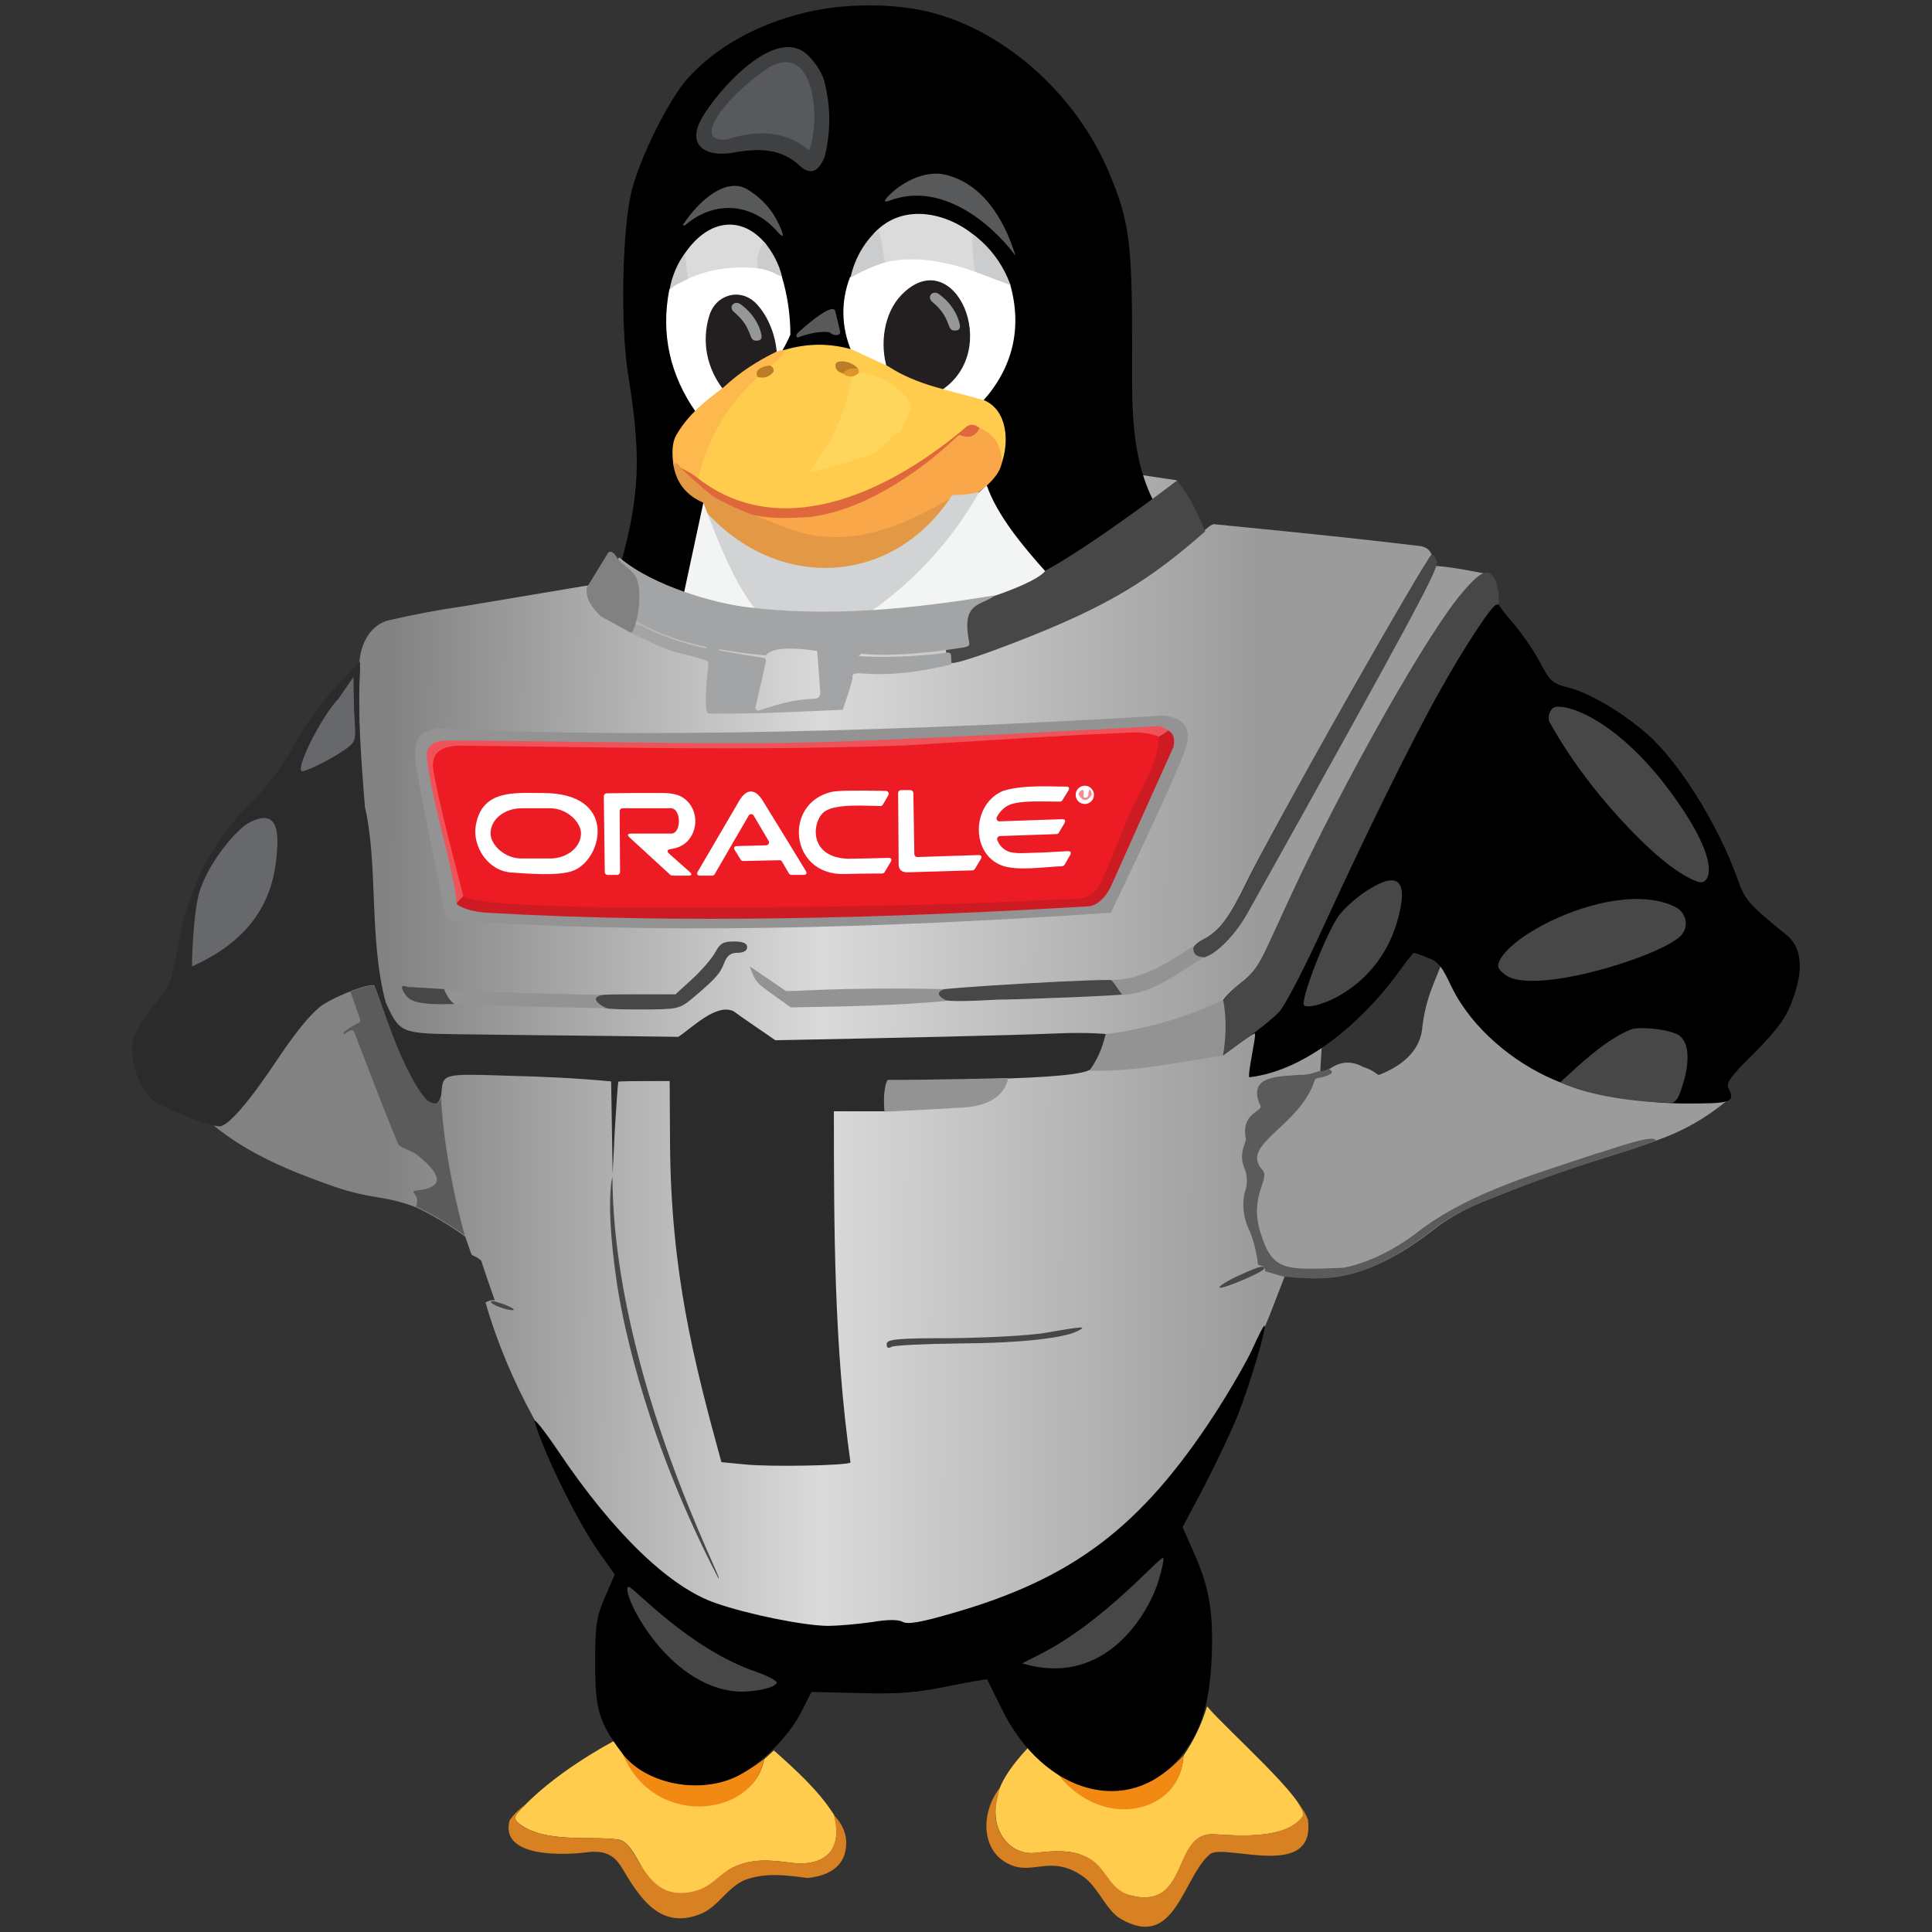 <?xml version="1.0" encoding="UTF-8"?>
<svg width="512" height="512" version="1.1" viewBox="0 0 512 512" xmlns="http://www.w3.org/2000/svg">
 <rect x="0" y="0" width="512" height="512" fill="#333333" stroke="none"/>
 <defs>
  <linearGradient id="a" x1="102.8" x2="333.2" y1="238" y2="239" gradientUnits="userSpaceOnUse">
   <stop style="stop-color:#828282" offset="0"/>
   <stop style="stop-color:#dadada" offset=".5"/>
   <stop style="stop-color:#9b9b9b" offset="1"/>
  </linearGradient>
 </defs>
 <path d="m302 125.8c-29.16 0-27.95 25.59-39.29 31.69-21.64 6.989-43.95 9.206-66.48 6.846-23.54-6.725-28.72-9.741-40.74-9.143l-32.43 5.432c-6.69 0.963-13.32 2.205-19.9 3.727-5.063 1.168-7.516 6.216-7.908 11.03-0.174 27.09 0.458 57.83 4.771 84.71-19.88 3.503-31.54 23.75-43.68 37.94 9.377 7.796 20.74 12.43 32.14 16.4 10.33 3.565 13.19 2.201 21.9 5.57 4.421 2.11 8.721 4.677 12.9 7.699l1.582 4.541c0.225 0.654 1.195 0.474 2.658 1.852 1.368 4.181 1.733 5.16 3.604 10.56-0.456-0.261-1.279-0.097-2.473 0.492 12.77 44.16 45.28 74.82 55.88 81.28 95.85 32.86 126.5-16.07 151.9-77.77l4.066-10.53c6.382 0.681 11.44 0.668 15.17-0.039 8.659-1.652 16.73-6.369 24.17-12.17 3.77-2.935 8.087-5.395 12.95-7.377 26.27-10.7 33.68-11.61 46.44-16.4 6.69-2.336 12.79-5.782 18.29-10.34-75.94 2.345-67.72-39.57-75.53-36.28l-2.145 5.348h2e-3c0 0.228-2.33 4.933-3.014 12.29-0.991 6.024-5.892 9.483-11.12 11.61-0.252 0.105-0.543 0.064-0.762-0.107-1.127-0.886-2.353-1.519-3.68-1.898-3.022-1.655-5.913-1.537-8.674 0.353-0.85 0.528-1.758 0.794-2.721 0.799l0.414-6.885 42.84-125.1s-8.364-1.731-12.65-1.951c-1.113-2.411-0.789-5.032-4.688-5.332-13.51-1.593-20.95-2.467-54.13-5.74-1.179 0.313-2.117 1.435-3.064 2.205-1.88-4.784-4.122-9.394-6.725-13.83z" fill="url(#a)"/>
 <path d="m319.9 452.2c-1.434 4.697-3.519 9.06-6.254 13.09-0.195 3.109-1.168 5.819-2.92 8.129-6.716 8.874-22.15 7.247-30.19-3.119-2.961-2.069-5.645-4.461-8.053-7.176-8.672 9.281-8.72 13.82-8.652 17.56 0.131 5.978 4.673 11.1 10.77 10.33 21.33-2.747 12.48 8.939 26.29 11.59 14.33 2.605 9.835-17.24 20.95-16.5 6.654 0.438 19.24 1.346 23.46-4.832 1.58-3.816-20.26-22.89-25.4-29.06zm-156.9 9.029c-1.019 0.521-16.74 8.797-25.84 19.25-0.85 0.917-0.831 1.756 0.061 2.514 6.738 5.724 19.9 3.411 26.77 4.525 3.765 0.607 6.025 8.897 9.26 11.62 3.355 2.812 7.23 3.55 11.62 2.213 3.957-1.214 5.678-4.532 9.174-6.33 4.933-2.536 9.972-2.136 15.3-1.398 8.698 1.206 14.29-2.867 11.72-12.61-4.185-6.617-10.19-11.95-15.97-17.13l-2.605 2.359c-0.773 3.995-2.863 6.984-6.27 8.967-12.85 7.485-26.74 1.127-31.43-11.2z" fill="#ffcc4e"/>
 <path d="m164.7 464c7.956 20.99 35.27 17.55 37.7 2.236-12.02 9.374-27.25 9.589-37.7-2.236zm148.9 1.275c-9.558 10.19-20.59 11.86-33.11 5.01 11.83 15.27 32.62 10.08 33.11-5.01z" fill="#f28913"/>
 <path d="m264.9 473.9c-5.156 6.485-5.186 17.73 3.881 20.66 5.519 1.782 10.41-2.86 18.32 2.783 4.026 2.866 5.986 8.882 9.896 11.17 14.67 8.56 16.44-11.47 23.88-17.32 4.74-2.403 27.88 7.027 25.73-9.033-0.635-1.634-1.53-3.107-2.688-4.418 0.541 1.073 1.606 2.305 1.328 3.512-4.218 6.178-16.8 5.27-23.46 4.832-11.12-0.738-6.623 19.11-20.95 16.5-10.77-1.953-4.964-14.34-26.29-11.59-6.093 0.776-10.64-4.348-10.77-10.33-0.038-2.121 0.706-4.526 1.129-6.77zm-125.8 4.418c-1.552 1.137-2.896 2.481-4.033 4.033-2.805 10.2 15.01 9.236 20.38 8.537 4.418-0.569 7.153 0.391 9.389 4.148 4.61 7.737 10.07 16.62 20.98 12.12 4.572-1.89 7.084-7.23 11.86-9.051 5.526-1.913 10.74-1.127 16.36-0.414 4.349-0.453 8.953-2.168 9.99-7.062 0.743-3.499-0.272-6.704-3.043-9.619 2.574 9.743-3.021 13.82-11.72 12.61-5.332-0.738-10.37-1.137-15.3 1.398-3.496 1.798-5.217 4.731-9.174 5.945-14.29 4.346-15.25-12.54-20.88-13.45-6.869-1.114-20.03 1.199-26.77-4.525-1.542-1.913 0.837-3.153 1.959-4.672z" fill="#d78122"/>
 <path d="m216 2.76c-14.01 2.803-26.31 9.509-34.02 18.32-4.902 5.705-12.21 20.32-14.51 29.23-2.601 10.01-3.102 35.83-1 49.05 2.901 17.82 3.001 27.33 0.5 40.04-2.201 10.81-4.639 14.77-2.838 16.77 2.348 4.564 87.77 43.5 154.9-15.27-2.233-4.055-3.403-9.316-6.903-12.51-2.42 1.338-3.867 4.072-5.403 6.306-7.631-13.28-6.654-28.8-6.703-43.64 0-26.82-0.8-32.63-6.003-45.04-8.904-21.52-28.91-38.94-49.52-43.24-8.504-1.802-19.71-1.802-28.51 0z"/>
 <path d="m356.8 185.7c-11.91 21.02-23.71 42.44-26.21 47.64-4.902 10.11-7.404 13.41-11.81 15.71-3.001 1.501-3.702 3.804-1.501 4.704 2.601 1.001 9.204-4.804 12.81-11.31 45.82-82.08 50.92-91.48 50.42-93.19-0.4-1.101-0.9-1.902-1.301-1.902-0.4 0-10.51 17.32-22.41 38.34z"/>
 <path d="m387.9 157.3c-8.904 10.01-31.52 50.15-46.02 81.48-7.804 16.82-8.604 18.32-13.51 22.12-2.901 2.302-5.002 4.704-4.702 5.405 0.2 0.801 0.4 4.104 0.4 7.407v6.006l4.202-3.103c2.301-1.702 4.206-2.907 4.306-2.706 0.41 0.41-2.064 10.99-1.473 11.58 15.38-1.854 29.8-14.93 38.69-26.69 2.501-3.503 4.702-6.306 4.902-6.306s2.201 0.701 4.402 1.601c3.001 1.201 4.194 4.741 5.795 7.844 5.303 10.61 16.11 19.6 26.91 24.2 8.704 3.804 23.22 6.202 34.42 6.302 11.81 0 13.88-0.093 11.91-3.915-0.8-1.501 0.3-3.103 6.903-9.609 6.203-6.306 8.304-9.209 10-13.91 3.001-8.007 2.501-14.01-1.601-17.22-10.31-8.408-11.01-9.209-13.21-15.51-5.102-14.01-15.31-30.43-23.81-37.84-6.303-5.505-15.01-10.71-20.41-12.11-4.702-1.201-5.203-1.702-8.104-7.207-1.801-3.303-5.203-8.108-7.604-10.81s-4.102-5.305-3.802-5.805c0.9-1.301-1.501-6.106-3.001-6.106-0.7 0-3.202 2.202-5.603 4.905z"/>
 <path d="m88.72 182.3c-3.502 3.804-8.404 10.61-10.81 15.21-2.901 5.305-6.703 10.51-10.61 14.41-10.81 10.71-16.81 21.82-19.81 37.03-0.9 4.404-1.801 9.008-2.101 10.21-0.3 1.301-2.601 4.804-5.102 7.907-3.102 3.804-4.802 6.906-5.102 9.509-0.7 4.704 1.701 11.71 5.002 14.71 2.201 2.102 15.11 7.207 18.01 7.207 2.201 0 7.904-6.506 15.71-18.32 5.002-7.407 8.904-12.01 11.51-13.81 4.502-2.903 13.21-6.106 13.91-5.105-1.141 8.419 15 40.75 17.61 28.83 0.486-5.584-0.2-5.605 17.81-5.005 9.09 0.219 18.16 0.631 27.21 1.501l0.4 24.42 0.6-12.01c0.4-6.606 0.8-12.11 0.9-12.31 0-0.194 5.303-0.2 13.61-0.2l0.1 16.82c0.283 33.83 6.193 57.14 13.61 84.18l6.203 0.601c6.703 0.701 27.11 0.3 28.01-0.5-4.364-30.82-4.392-61.98-4.402-93.09h13.81l0.6-3.503c0.4-1.902 1-3.603 1.501-3.904 1.937-1.453 51.15-0.29 52.43-4.104 3.112-4.688 4.409-8.885 4.409-8.885s-5.109-0.624-13.91-0.224c-13.1 0.538-40.23 1.13-74.34 1.802-3.691-2.584-7.463-5.053-11.11-7.707-4.595-2.086-10.76 4.238-14.61 6.806-19.64-0.294-39.29-0.424-58.93-0.701-14.51-0.2-15.01-0.4-18.61-8.408-4.489-16.64-1.984-36.52-5.503-51.75-1.101-12.61-1.801-26.42-1.601-30.73 0.3-4.304 0.4-7.807 0.2-7.807-0.1 0-3.102 3.103-6.603 6.906z" fill="#2b2b2b"/>
 <path d="m162.3 197.1c-39.62-0.4-47.42-0.2-48.42 0.901-1.301 1.601-0.5 6.706 4.202 25.82 1.601 6.506 2.901 12.71 2.901 13.71s0.9 2.302 2.101 2.903c4.202 2.302 53.13 3.303 97.95 2.102 57.53-1.601 68.83-2.402 71.03-4.804 2.001-2.002 19.01-39.74 19.01-41.94 0-1.702-4.102-3.503-7.304-3.203-7.178 0-58.06 5.433-141.5 4.504z"/>
 <path d="m133.7 215.6c-2.501 1.401-4.002 4.604-3.302 6.906 1 3.103 5.803 5.005 12.51 5.005 5.102 0 6.503-0.4 8.504-2.502 1.401-1.301 2.501-3.103 2.501-4.004 0-0.901-1.101-2.703-2.501-4.004-2.101-2.202-3.302-2.502-9.204-2.502-3.702 0-7.604 0.5-8.504 1.101z"/>
 <path d="m196 220.7-2.301 4.104 2.401-0.601c1.301-0.4 3.602-0.701 5.102-0.701h2.701l-2.001-3.503c-1.201-1.902-2.401-3.503-2.801-3.503-0.4 0-1.801 1.902-3.102 4.204z"/>
 <path d="m194.5 249.5c-2.801 0-3.702 0.499-4.902 2.801-0.8 1.501-3.501 4.706-6.002 7.008l-4.604 4.203h-11c-10.81 0-11.01 0.1-10.01 2.002 1 1.802 2.101 2.002 11.51 2.002 9.805 0 10.51-0.101 13.71-2.703 6.203-5.205 7.703-6.805 8.703-9.607 0.8-2.002 1.701-2.703 3.602-2.703 1.601 0 2.502-0.601 2.502-1.502 0-1.001-1.101-1.5-3.502-1.5zm-87.5 11.81c-0.538-9.4e-4 -0.617 0.4-0.232 1.203 0.359 0.743 0.841 1.387 1.445 1.936 2.274 2.067 9.275 1.644 12.27 1.637-1.117-0.948-1.914-2.102-2.391-3.465-0.102-0.294-0.368-0.498-0.676-0.516l-8.168-0.506c-0.569 0.046-1.087-6e-3 -1.559-0.154-0.282-0.09-0.512-0.134-0.691-0.135zm140.7 1.209c0 2.502 0.115 3.34 16.75 2.392 5.301 6e-3 33.36-1.101 33.42-1.432l-2.131-3.619c-0.207-0.828-48.04 2-48.04 2.659z" fill="#474747"/>
 <path d="m334.4 335.7c-0.841 0.03-2.686 0.768-6.297 2.41-3.001 1.401-5.202 2.801-4.902 3.102 0.6 0.601 11.8-4.203 11.8-5.004 0-0.344-0.165-0.523-0.606-0.508zm-204 9.104c-0.376 0.014-0.394 0.219 0 0.613 0.6 0.5 2.401 1.201 4.002 1.602 3.402 0.701 1.502-0.701-2.5-1.902-0.7-0.219-1.21-0.323-1.502-0.312zm155.9 6.998c-1.049 0.015-3.848 0.465-9.307 1.422-4.202 0.701-15.11 1.3-24.71 1.4-14.91 0-17.31 0.3-17.31 1.602 0 1.001 0.4 1.202 1.301 0.701 0.6-0.4 8.904-0.8 18.21-0.9 15.91-0.1 28.01-1.402 31.52-3.504 0.875-0.482 1.118-0.732 0.303-0.721zm-124-39.95s-2.032 6.703 1.234 28.52c1.796 12 8.424 42.46 26.81 77.82 2.606 2.81-27.76-53.29-28.04-106.3z" fill="#474747"/>
 <path d="m331.9 357.5c-1.601 3.503-6.103 11.21-9.905 17.12-19.61 30.13-37.72 43.84-70.13 53.05-8.004 2.302-11.41 2.903-12.71 2.102-1.201-0.601-4.002-0.601-8.104 0.1-3.502 0.5-8.804 1.001-11.81 1.001-6.403-0.1-20.81-3.003-29.51-6.006-12.31-4.204-27.11-18.52-41.62-40.04-3.902-5.805-6.803-9.409-6.403-8.007 2.601 8.808 11.71 27.23 17.51 35.23l3.702 5.205-2.601 6.006c-2.301 5.405-2.601 7.507-2.601 17.62 0 12.31 1 15.51 7.204 23.82 5.903 7.807 19.61 10.81 29.61 6.406 6.403-2.803 14.31-10.61 17.71-17.22l2.801-5.505 12.81 0.3c10.2 0.3 15.11-0.1 23.31-1.802 5.703-1.101 10.41-2.002 10.51-1.802 0 0.2 1.801 3.804 3.902 8.007 11.11 22.42 33.52 28.53 47.02 12.81 5.503-6.506 7.904-13.81 8.504-26.42 0.5-12.31-0.6-18.92-4.902-28.43l-2.801-6.306 5.903-11.21c3.202-6.206 7.204-14.61 8.804-18.72 3.102-7.807 7.604-22.92 7.003-23.52-0.2-0.1-1.601 2.602-3.202 6.206z"/>
 <path d="m276.9 151.3c-6.961 3.742-22.08 8.986-22.08 8.986-1.562 3.677-6.525 12.06-2.708 15.45 2.326 0 11.41-3.375 16.95-5.516 25.45-9.831 35.99-16.86 50.31-29.39-1.805-4.546-4.288-9.734-7.49-13.44 0 0-22.51 17.21-34.98 23.91z" fill="#474747"/>
 <path d="m357 185.1c-11.94 21.06-23.6 42.53-26.11 47.74-4.915 10.13-7.566 13.82-11.98 16.13-3.009 1.504-4.096 3.715-1.504 4.714 3.088 1.195 9.612-5.199 13.22-11.72 45.94-82.24 50.63-91.47 50.13-93.17-0.401-1.103-0.903-1.906-1.304-1.906s-10.52 17.15-22.45 38.21z" fill="#474747"/>
 <path d="m388 156.5c-8.927 9.894-31.72 50.19-46.27 81.58-7.823 16.85-7.953 18.55-12.87 22.36-2.909 2.307-5.592 5.387-5.291 6.089 0.558 4.381 0.401 8.829 0.401 13.24l6.394-4.584c3.109-2.207 7.021-5.316 8.526-6.92 1.605-1.605 7.021-12.14 12.14-23.37 10.73-23.37 22.97-48.34 30.59-61.88 6.519-11.73 14.24-23.37 15.04-22.77 0.903 0.501 0.702-3.41-0.301-6.319-1.656-3.502-3.673-2.892-8.367 2.572z" fill="#474747"/>
 <path d="m93.66 179.4-3.95 5.754c-4.313 4.413-11.13 17.85-9.83 19.16 0.602 0.602 9.128-3.711 12.44-6.318 2.407-1.906 1.812-2.729 1.511-10.15zm-27.92 38.78c-2.753 1.522-9.584 9.106-12.54 17.12-1.717 4.449-2.316 16.14-2.316 20.82 14.77-6.622 20.95-16.39 22.28-28.03 0.642-5.619 1.461-14.82-7.426-9.91z" fill="#67686b"/>
 <path d="m412.5 187.3c-1.552 0.101-2.391 2.217-1.973 3.836 2.272 4.113 7.904 13.85 18.58 25.58 6.251 6.868 14.31 14.6 20.72 16.92 1.347 0.487 2.361-0.08 2.791-1.447 1.544-4.925-4.636-14.8-7.41-18.77-13.33-19.71-27.17-26.48-32.71-26.12zm-43.9 46.01c-1.47 0.063-3.492 0.909-6.062 2.539-2.608 1.605-5.917 4.512-7.422 6.418-3.31 4.012-10.63 22.87-9.529 24.17 1.412 1.541 19.2-3.405 24.67-22.17 2.138-7.447 1.574-11.1-1.66-10.96zm65.98 4.941c-14.6-0.358-33.36 9.32-37.04 16.05-0.903 1.705-0.701 2.408 1.205 3.912 7.32 6.047 42.83-5.247 46.94-10.53 2.006-2.407 1.103-6.018-1.906-7.422-2.688-1.311-5.834-1.927-9.203-2.01zm0.615 34.21c-1.122 6e-3 -2.119 0.1-2.846 0.301-6.845 2.738-13.5 9.136-18.87 14.05 7.73 3.696 20.17 5.244 28.83 5.445 2.344 0.436 3.107-3.242 3.674-4.949 1.375-4.143 2.307-10.83-1.203-13.04-1.73-1.053-6.225-1.823-9.592-1.805z" fill="#474747"/>
 <path d="m275.4 438.5-4.513 2.307c22.49 6.745 33.87-14 36.21-22.17 0.903-2.909 1.404-5.516 1.204-5.717-0.648-0.971-15.39 16.82-32.9 25.58z" fill="#474747"/>
 <path d="m193.8 448.1c4.313 0.702 11.53-0.602 12.04-2.106 0.201-0.501-2.207-1.805-5.316-2.909-17.94-6.053-32.69-22.57-33.9-22.57-2.642 0 8.612 24.88 27.18 27.58z" fill="#474747"/>
 <path d="m267.7 75.37c3.273 11.6 0.672 22.16-7.334 31.04-13.68-1.059-26.36-6.696-34.72-13.31-2.669-6.285-2.897-13.16-0.371-19.67 16.75-13.04 30.81-7.945 42.43 1.94zm-60.53-2.167c1.516 5.04 2.279 10.2 2.29 15.47-0.604 1.497-2.227 4.518-3.119 5.884-4.129 10.87-13.44 11.96-21.86 14.73-6.89-9.722-9.448-20.9-7.081-32.62 8.477-9.383 19.63-10.04 29.77-3.464z" fill="#fff"/>
 <path d="m214.6 15.14c2.049 2.259 3.345 4.449 3.888 6.569 1.66 6.47 1.708 12.96 0.146 19.46-0.236 0.978-0.779 1.998-1.629 3.058-1.46 1.821-3.427 1.26-5.002-0.231-5.04-4.764-10.9-4.748-17.85-3.519-6.846 1.206-12.42-1.698-8.137-9.22 3.849-6.762 19.92-25.69 28.58-16.12z" fill="#3f4041"/>
 <path d="m192.8 36.94c-10.6 1.182 0.778-12.6 11.3-19.26 12.1-6.409 13.31 14.72 10.32 22.15-5.529-4.798-13.3-5.751-21.62-2.887zm57.44 9.29c10.11 2.299 15.82 11.7 18.9 21.56-6.634-8.899-19.83-19.65-33.19-14.69-1.665 0.62-1.885 0.287-0.661-0.999 3.571-3.803 9.711-6.965 14.95-5.871zm-43.29 14.41c0.896 2.238 0.551 2.451-1.037 0.638-6.148-7.055-16.09-8.657-24.32-1.621-0.13 0.13-0.744 0.142-0.553-0.154 4.433-6.715 11.58-12.6 17.04-9.302 5.467 3.294 7.785 7.76 8.866 10.44z" fill="#58595b"/>
 <path d="m258.9 63.01c-0.143 3.355-0.011 6.255 0.598 9.451-7.832-3.099-17.91-5.078-25.99-2.654-0.461-1.621-1.477-6.339-1.92-7.94 8.053-8.835 20.67-4.971 27.31 1.144zm-55.73 1.906c-0.813 2.39-1.218 3.521-1.417 6.289-8.933-1.123-15.73 0.856-20.11 3.013l-0.573-6.416c6.246-9.761 15.53-11.1 22.1-2.886z" fill="#dcdbdc"/>
 <path d="m232.6 60.88c-3.647 3.381-6.146 7.755-7.222 12.74 2.863-1.701 6.002-3.066 9.142-4.096-0.461-1.621-0.983-8.059-1.92-8.643zm25.15 1.121c-0.143 3.355 0.09 6.824 0.699 10.02l9.349 3.543c-1.987-5.512-5.428-10.16-10.05-13.56zm-55.21 2.152c-1.532 1.885-2.116 4.326-1.752 6.938 2.965 0.402 4.594 1.411 6.476 2.305-0.794-3.36-2.46-6.569-4.724-9.243zm-21.01 2.946c-2.039 2.725-3.481 6.138-4.095 9.734 1.092-1.162 3.168-2.083 4.855-2.93z" fill="#cbcccd"/>
 <path d="m249.2 103.6c-5.107-1.48-9.566-3.162-14.08-5.928-2.013-6.339-0.943-14.69 3.798-19.54 13.91-14.23 27.06 14.88 10.29 25.47z" fill="#231f20"/>
 <path d="m205.9 94.34c-5.087 2.454-9.873 5.302-14.01 9.164-4.61-5.809-6.053-13.04-3.886-19.94 1.767-5.655 8.36-7.407 12.49-3.027 3.196 3.386 5.264 8.782 5.407 13.8z" fill="#231f20"/>
 <path d="m211.6 89.38c-0.653 0.246-0.638-0.653-0.307-1.022 0.231-0.261 9.399-8.729 10.07-5.878l1.283 5.348c0.248 1.065-1.541 1.405-2.682 0.346-0.405-0.359-3.851-0.493-8.36 1.206z" fill="#58595b"/>
 <path d="m252.9 87.59c-2.134 0-0.68-3.274-5.724-7.5-1.79-1.491 0.044-3.264 1.603-2.174 3.03 2.118 5.073 5.303 5.607 8.312 0.149 1.349-0.814 1.362-1.486 1.362zm-52.57 2.685c-2.134 0-0.68-3.274-5.724-7.5-1.79-1.491 0.044-3.264 1.603-2.174 3.03 2.118 5.073 5.303 5.607 8.312 0.149 1.349-0.814 1.362-1.486 1.362z" fill="#969799"/>
 <path d="m225.8 92.64 9.528 4.41c7.815 5.104 15.92 6.228 25.58 9.059 6.208 2.766 6.508 11.23 4.518 16.73-16.95 8.258-60.28 23.17-83.28 3.844 2.348-14.63 14.1-23.93 25.81-33.96 6.019-1.783 11.97-1.813 17.84-0.092z" fill="#ffcc4e"/>
 <path d="m208 92.73c-0.815 1.777-2.1 3.15-3.857 4.118-1.145 0.161-4.38 1.206-3.289 3.081-8.068 7.299-13.34 16.26-15.81 26.89-1.665 1.43-6.178-2.452-6.622-3.83-0.286-2.759-0.508-5.728 1.067-8.126 3.046-5.087 7.309-8.535 12.31-12.26 4.134-3.862 8.936-6.972 14.02-9.426 0.716-0.275 1.428-0.39 2.182-0.446z" fill="#fdb94d"/>
 <path d="m227.5 97.82c-1.629-0.42-2.984-0.026-4.065 1.183-1.583-0.487-2.241-1.342-1.975-2.566 0.211-1.041 4.07-1.095 6.039 1.383zm-23.41-0.968c0.82 0.5 0.987 0.772 0.907 1.637-0.994 1.357-2.392 1.839-4.195 1.445-1.091-1.875 1.183-2.92 3.289-3.081z" fill="#bb7c25"/>
 <path d="m227.5 97.82 0.161 0.93c-2.094 2.163-4.116 0.355-4.226 0.254 1.081-1.209 2.436-1.603 4.065-1.183z" fill="#df952c"/>
 <path d="m227.7 98.75c10.31 1.121 13.98 8.63 13.78 9.105-0.927 2.108-1.676 4.407-2.805 6.37-3.181 1.944-5.34 5.494-8.997 6.669-4.641 1.485-9.31 2.879-14.01 4.18-1.219 0.338-1.434 0.013-0.645-0.976 5.696-7.12 9.246-15.2 10.65-24.24 0.574 0.061 1.247-0.307 2.021-1.106z" fill="#ffd65c"/>
 <path d="m259.6 113.4c0 3.937-2.106 3.97-5.01 1.975-0.845 0.174-2.148 4.755-19.04 16.02-25.49 14.48-41.78 8.873-56.51-7.966 1.777 0.656 4.637 2.17 5.994 3.389 23.15 17.79 52.61 2.076 71.15-13.79 1.03-0.717 2.167-0.592 3.412 0.377z" fill="#de683c"/>
 <path d="m259.6 113.4c4.006 1.726 5.96 4.871 5.863 9.435-2.881 13.45-54.67 29.99-65.94 13.66 5.174 0.963 7.882 0.891 14.77 0.55 13.33-1.466 28.11-10.61 39.53-21.53 0.214-0.18 0.507-0.233 0.768-0.138 2.341 0.871 4.011 0.213 5.01-1.975z" fill="#faa74a"/>
 <path d="m178.4 122.8c0.984-0.149 1.637 0.259 1.959 1.222 5.675 5.216 8.276 7.396 9.179 7.861 6.77 3.496 4.665 2.517 19.53 8.205s29.89-0.278 42.78-8.045c-0.582 7.99-23.05 22.12-40.13 20.26-17.32-2.812-23.8-9.43-25.32-19.08-4.651-1.987-7.32-5.46-8.006-10.42z" fill="#e29844"/>
 <path d="m261.5 128.6c2.738 8.029 9.809 16.39 15.47 22.73-4.175 5.451-44.24 17.08-46.43 9.8 9.689-9.999 18.43-19.84 28.71-30.47z" fill="#f3f4f4"/>
 <path d="m115.9 193c63.65 3.425 151.3-0.858 192.3-3.361 5.881 0.537 7.769 3.875 5.923 8.884-2.055 6.245-12.86 28.98-19.73 43.36-62.21 4.206-121.1 5.809-176.1 1.945-1.812-10.28-6.821-32.51-8.264-42.47-0.383-6.688 1.842-7.322 5.877-8.353z" fill="#939394"/>
 <path d="m259.5 130.4c-6.941 12.23-16.07 22.46-27.38 30.69-11.57 7.846-22.38 9.37-31.95 0.407 0 0-8.537-6.682-13.25-26.08 18.8 21.05 48.57 20.05 64.5-2.853 0.443-0.791 0.776-1.442 1.575-1.414 1.981 0.07 4.36-0.253 6.511-0.75z" fill="#d2d3d4"/>
 <path d="m186.4 133.2c3.216 8.561 7.975 21.1 13.76 28.19-5.801-0.832-17.95-3.012-18.88-4.354z" fill="#f3f4f4"/>
 <path d="m113.9 198c4.633-2.415 81.54 0.282 113-0.816 33.39-1.165 80.91-5.796 82.29-1.63l-19.7 42.23c-56.37 4.348-112 4.567-166.9 0.941-3.069-13.21-7.563-23.33-8.699-40.72z" fill="#fff"/>
 <path d="m306.3 196.9c-10.47 3.262-166.5 7.065-183.8 4.054 0 0 3.215 28.19 4.548 33.2l-5.976 5.282c-1.696-13.2-6.539-25.79-7.967-39.04-0.215-3.219 2.793-4.133 4.941-4.134 28.29-4e-3 65.52 1.069 92.8 0.57 25.83-0.472 96.46-4.42 96.46-4.42 4.164 1.528 3.188 2.781-1.027 4.486z" fill="#ef535a"/>
 <path d="m311 197.9c-5.501 12.19-10.97 24.4-16.41 36.61-1.153 2.589-3.133 5.131-5.799 5.653-53.23 3.204-108.6 4.694-159.5 1.731-3.358-0.196-6.05-0.855-8.068-2.105l-0.223-0.353c0.412-0.914 6.173-5.967 6.173-5.967l152 0.952 26.55-38.47s3.27-1.682 3.881-2.37c1.657 1.013 1.716 2.565 1.383 4.315z" fill="#cd1b23"/>
 <path d="m288.4 210.8c0.128-1.777 0.43-1.985 0.907-0.622 0.086 0.235 0.049 0.5-0.1 0.707-1.122 1.537-2.198 1.516-3.227-0.061-0.198-0.3-0.163-0.696 0.085-0.953 0.948-0.984 1.311-0.633 1.091 1.053-0.081 0.52 0.417 0.45 0.63 0.446 0.325 9e-4 0.594-0.248 0.615-0.569z" fill="#fa8b90"/>
 <path d="m298.8 216.8c-2.213 5.548-4.515 11.33-6.908 16.8-2.543 5.793-7.561 4.403-12.51 4.825-40.78 2.07-81.63 2.204-122.5 1.964-9.542-0.367-30.37-0.481-34.12-2.989-4.626-17.73-7.258-28.8-7.899-33.19-0.841-5.165 2.653-6.651 7.476-6.595 39.45 0.373 73.63 1.401 117.2-0.043 20.19-1.226 40.2-2.624 60.32-3.44 2.869-0.113 5.361 0.262 7.323 1.128-0.474 7.649-5.3 14.67-8.382 21.54zm-8.898-6.154c1e-5 -1.337-1.084-2.42-2.42-2.42-1.337 0-2.42 1.084-2.42 2.42 1e-5 1.337 1.084 2.42 2.42 2.42 1.337 0 2.42-1.084 2.42-2.42zm-24.9 10.92 14.96-0.522c0.259-5e-3 0.497-0.144 0.63-0.369l1.444-2.42c0.481-0.809 0.254-1.196-0.684-1.16l-16.47 0.569c-0.593 0.022-0.986-0.606-0.707-1.129 0.748-1.404 1.747-2.431 2.997-3.081 2.897-1.506 10.28-0.968 13.72-1.014 0.263-5e-3 0.506-0.141 0.645-0.361l1.521-2.451c0.502-0.814 0.274-1.206-0.684-1.176-2.284 0.069-11.24-0.59-16.5 1.129-8.168 3.289-8.859 16.29-0.622 19.69 3.988 1.644 11.38 0.492 16.24 0.277 0.26-0.015 0.496-0.159 0.63-0.384l1.406-2.436c0.476-0.83 0.238-1.214-0.715-1.153-3.924 0.251-7.83 0.423-11.72 0.515-1.885 0.046-3.258-0.136-4.118-0.545-1.26-0.594-2.151-1.57-2.674-2.927-0.191-0.493 0.163-1.028 0.692-1.045zm-22.69 4.795-0.269-16.22c-8e-3 -0.418-0.35-0.753-0.768-0.753h-2.489c-0.427-2e-5 -0.773 0.349-0.768 0.776l0.131 18.82c0.01 1.501 0.812 2.228 2.405 2.182l17.15-0.507c0.26-9e-3 0.498-0.147 0.638-0.369l1.521-2.528c0.487-0.804 0.259-1.191-0.684-1.16l-16.07 0.522c-0.427 0.013-0.783-0.329-0.791-0.761zm-23.67-11.37c3.15-2.059 10.7-1.421 14.65-1.383 0.275 5e-3 0.533-0.138 0.676-0.377l1.445-2.474c0.3-0.506-0.057-1.148-0.645-1.16-8.017-0.179-12.79-0.095-14.33 0.254-12.94 2.92-11.23 22.17 3.335 21.77 3.324-0.092 6.662-0.138 10.01-0.138 0.271-4e-5 0.522-0.143 0.661-0.377l1.537-2.597c0.476-0.799 0.248-1.186-0.684-1.16-3.586 0.113-7.156 0.187-10.71 0.223-10.7-0.461-9.335-10.36-5.947-12.58zm-18.91 1.145 3.965 6.715c0.299 0.503-0.053 1.143-0.638 1.16l-7.637 0.207c-0.891 0.021-1.101 0.41-0.63 1.168l1.506 2.428c0.143 0.232 0.398 0.37 0.668 0.361l9.604-0.207c0.281-5e-3 0.542 0.142 0.684 0.384l1.821 3.127c0.137 0.238 0.389 0.384 0.661 0.384h3.089c0.917 0 1.137-0.389 0.661-1.168-3.765-6.178-7.545-12.34-11.34-18.49-1.975-3.196-4.264-3.358-6.254 0.038-3.642 6.213-7.281 12.43-10.92 18.66-0.451 0.768-0.231 1.153 0.661 1.153h3.089c0.277-3.8e-4 0.531-0.147 0.668-0.384l9.013-15.53c0.293-0.512 1.03-0.516 1.329-7e-3zm-73.65 2.666c-0.945 5.617 3.342 12.06 9.458 12.42 3.127 0.184 12.6 1.16 16.65-0.592 7.623-3.289 11.47-20.52-8.329-20.47-7.246 0.015-16.13-1.106-17.78 8.644zm38.91-4.61h12.76c2.853 1e-3 2.885 6.723 0.115 6.723h-10.55c-1.05 0-1.188 0.356-0.415 1.068l10.75 9.873c0.144 0.129 0.33 0.2 0.522 0.2h4.111c1.081 0 1.217-0.359 0.407-1.076l-5.256-4.649c-0.83-0.738-0.694-1.183 0.407-1.337 2.315-0.328 4.042-1.37 5.179-3.127 2.29-3.557 1.391-8.606-2.451-10.74-1.147-0.64-2.848-0.966-5.102-0.976-4.856-0.026-9.756 3e-3 -14.7 0.085-0.423 4e-3 -0.762 0.353-0.753 0.776l0.261 20.09c4e-3 0.421 0.347 0.761 0.768 0.761h2.505c0.427 2e-5 0.773-0.349 0.768-0.776l-0.1-16.12c-4e-3 -0.427 0.341-0.776 0.768-0.776z" fill="#ed1c24"/>
 <rect x="130" y="214.2" width="23.97" height="13.31" rx="8.2" ry="8.2" fill="#ed1c24"/>
 <path d="m164.2 147.8-0.385 0.193c1.311 7.008 2.849 11.37 5.08 16.79 5.665 3.109 11.67 5.303 18.01 6.578 0.234 0.045 0.598 0.513-0.055 0.385-6.07-1.234-11.85-3.274-17.34-6.117-1.713-0.239-2.559 0.436-2.074 2.174 5.727 2.874 9.618 4.549 11.67 5.025 2.705 0.625 5.401 1.368 8.09 2.229 0.349 0.111 0.572 0.455 0.531 0.822-0.319 2.726-1.275 11.77-0.123 13.19 11.92 0.22 23.82-0.477 35.73-0.961 0.893-2.74 1.92-5.506 2.621-8.283-0.461-3.573 4.25 1.545 26.21-3.771l-0.131-2.396c-0.054-0.859-1.027-0.738-1.246-0.699-3.693 0.626-14.4 1.536-23.21 0.896-0.582 0 0.518-0.076 0.482-0.529-0.041-0.353 6.784 1.464 27.37-1.746 1.311-0.323 1.651-0.361 1.342-1.828-2.029-10.51 3.491-9.134 6.916-11.99-22.52 3.714-44.65 5.914-66.92 2.993-7.197-1.032-23.33-5.198-32.56-12.95zm52.36 24.72 0.83 11.02c-0.041 1.081-0.62 1.629-1.736 1.645-6.091 0.197-10.4 1.8-14.51 3.098-0.554 0.128-1.05-0.37-0.922-0.924l1.943-8.428 0.815-3.688c0.094-0.437-0.2-0.861-0.639-0.922-3.893-0.564-7.754-1.197-11.59-1.898-0.443-0.087-0.116-0.389 0.084-0.353 4.021 0.722 8.066 1.268 12.13 1.637 0.765-1.043 3.02-2.763 13.59-1.189z" fill="#a3a4a6"/>
 <path d="m316.3 250.7c-6.361 4.167-13.98 9.195-21.87 8.986 1.191 1.108 1.855 2.703 3.072 3.973 8.201-0.334 14.77-5.94 21.58-10.01-1.374-0.06-3.14-0.295-2.787-2.947zm7.85 14.25c-9.657 4.701-20.34 7.729-31.17 9.141-0.909 3.957-2.279 6.848-4.246 9.629 12.34 0.414 23.67-2.346 35.37-3.961 0.913-5.295 0.904-10.22 0.049-14.81zm-57.03 20.74s-20.87 0.535-31.89 0.484c-1.09 1.897-1.078 5.865-0.83 8.434 0 0 9.766-0.42 21.04-1.119s11.68-7.799 11.68-7.799z" fill="#939394"/>
 <path d="m352.2 283.3c-0.85 0.528-1.798 0.583-2.761 0.587-1.608 0.589-3.222 1.047-4.922 0.95-4.764 0.507-14.35-0.207-10.5 8.184 0.698 1.563-5.258 1.917-3.842 8.789 0.15 0.864-2.047 3.775-0.438 7.607 0.881 2.1 0.934 4.285 0.16 6.555-0.347 1.029-1.142 5.53 1.338 10.39 1.112 2.838 1.825 5.774 2.143 8.807 0.978 0.22 1.995 0.515 1.922 1.729l4.803 1.406c6.382 0.681 11.44 0.668 15.17-0.039 8.659-1.652 16.73-6.369 24.17-12.17 3.77-2.935 8.087-5.395 12.95-7.377 13.6-5.537 26.51-10.1 38.72-13.7 1.649-0.487 4.224-1.386 7.723-2.697-0.227-2.213-13.43 2.891-15.95 3.434-15.77 5.316-32.59 9.98-46.16 19.96-11.43 9.112-20.92 10.27-20.92 10.27-15.09 0.529-18.57 1.119-21.77-9.344-3.116-9.79 2.732-14.15 0.498-16.62-6.168-6.743 9.913-11.41 13.88-23.74 0.081-0.253 0.291-0.446 0.555-0.508 0.753-0.184 5.893-1.061 3.234-2.467z" fill="#5b5b5b"/>
 <path d="m98.66 261.2c-1.489-0.013-4.126 0.989-5.787 1.6l2.564 7.324c0.151 0.415-0.078 0.87-0.5 0.998-0.092 0.023-4.611 2.352-3.797 2.867 0.067 0.038 0.15 0.038 0.217 0l1.406-0.861c0.407-0.254 0.944-0.072 1.113 0.377 3.875 9.974 7.64 20.11 11.76 29.94 1.529 1.106 3.388 1.474 4.74 2.496 5.123 3.989 8.921 8.664 0.092 9.535-2.522 0.382 1.097 0.816-0.199 4.25 4.421 2.11 8.721 4.677 12.9 7.699-3.155-11.25-5.628-24.81-6.314-36.47-0.351 1.402-1.606 2.195-3.887 0.449-7.351-8.736-12.86-29.42-13.75-30.13-0.16-0.047-0.35-0.07-0.562-0.072z" fill="#5b5b5b"/>
 <path d="m163.6 147.9c1.283 1.798 4.331 3.31 5.069 5.331 1.849 4.363-0.019 13.74-1.45 14.49l-8.014-4.407c-2.244-2.3-3.905-4.095-3.746-7.507l5.636-9.209c0.204-0.379 0.685-0.511 1.06-0.292 0.682 0.365 1.05 0.97 1.445 1.598z" fill="#818181"/>
 <path d="m198.7 256.1 9.489 6.47c0.591 0.415 12.76-1.057 42.18-0.443-2.756 0.822-1.444 2.191 0.687 3.108-13.8 1.297-27.63 1.501-41.47 1.738-2.561-1.798-5.053-3.596-7.476-5.394-1.998-1.483-2.651-3.235-3.404-5.478zm-38.74 7.565c-4.287 0.54-0.757 2.96 0.905 3.502-13.36-0.109-40.4-1.08-40.4-1.08-1.456-1.069-2.12-2.455-2.76-3.85 0 0 0.752 0.561 42.26 1.428z" fill="#939394"/>
</svg>
